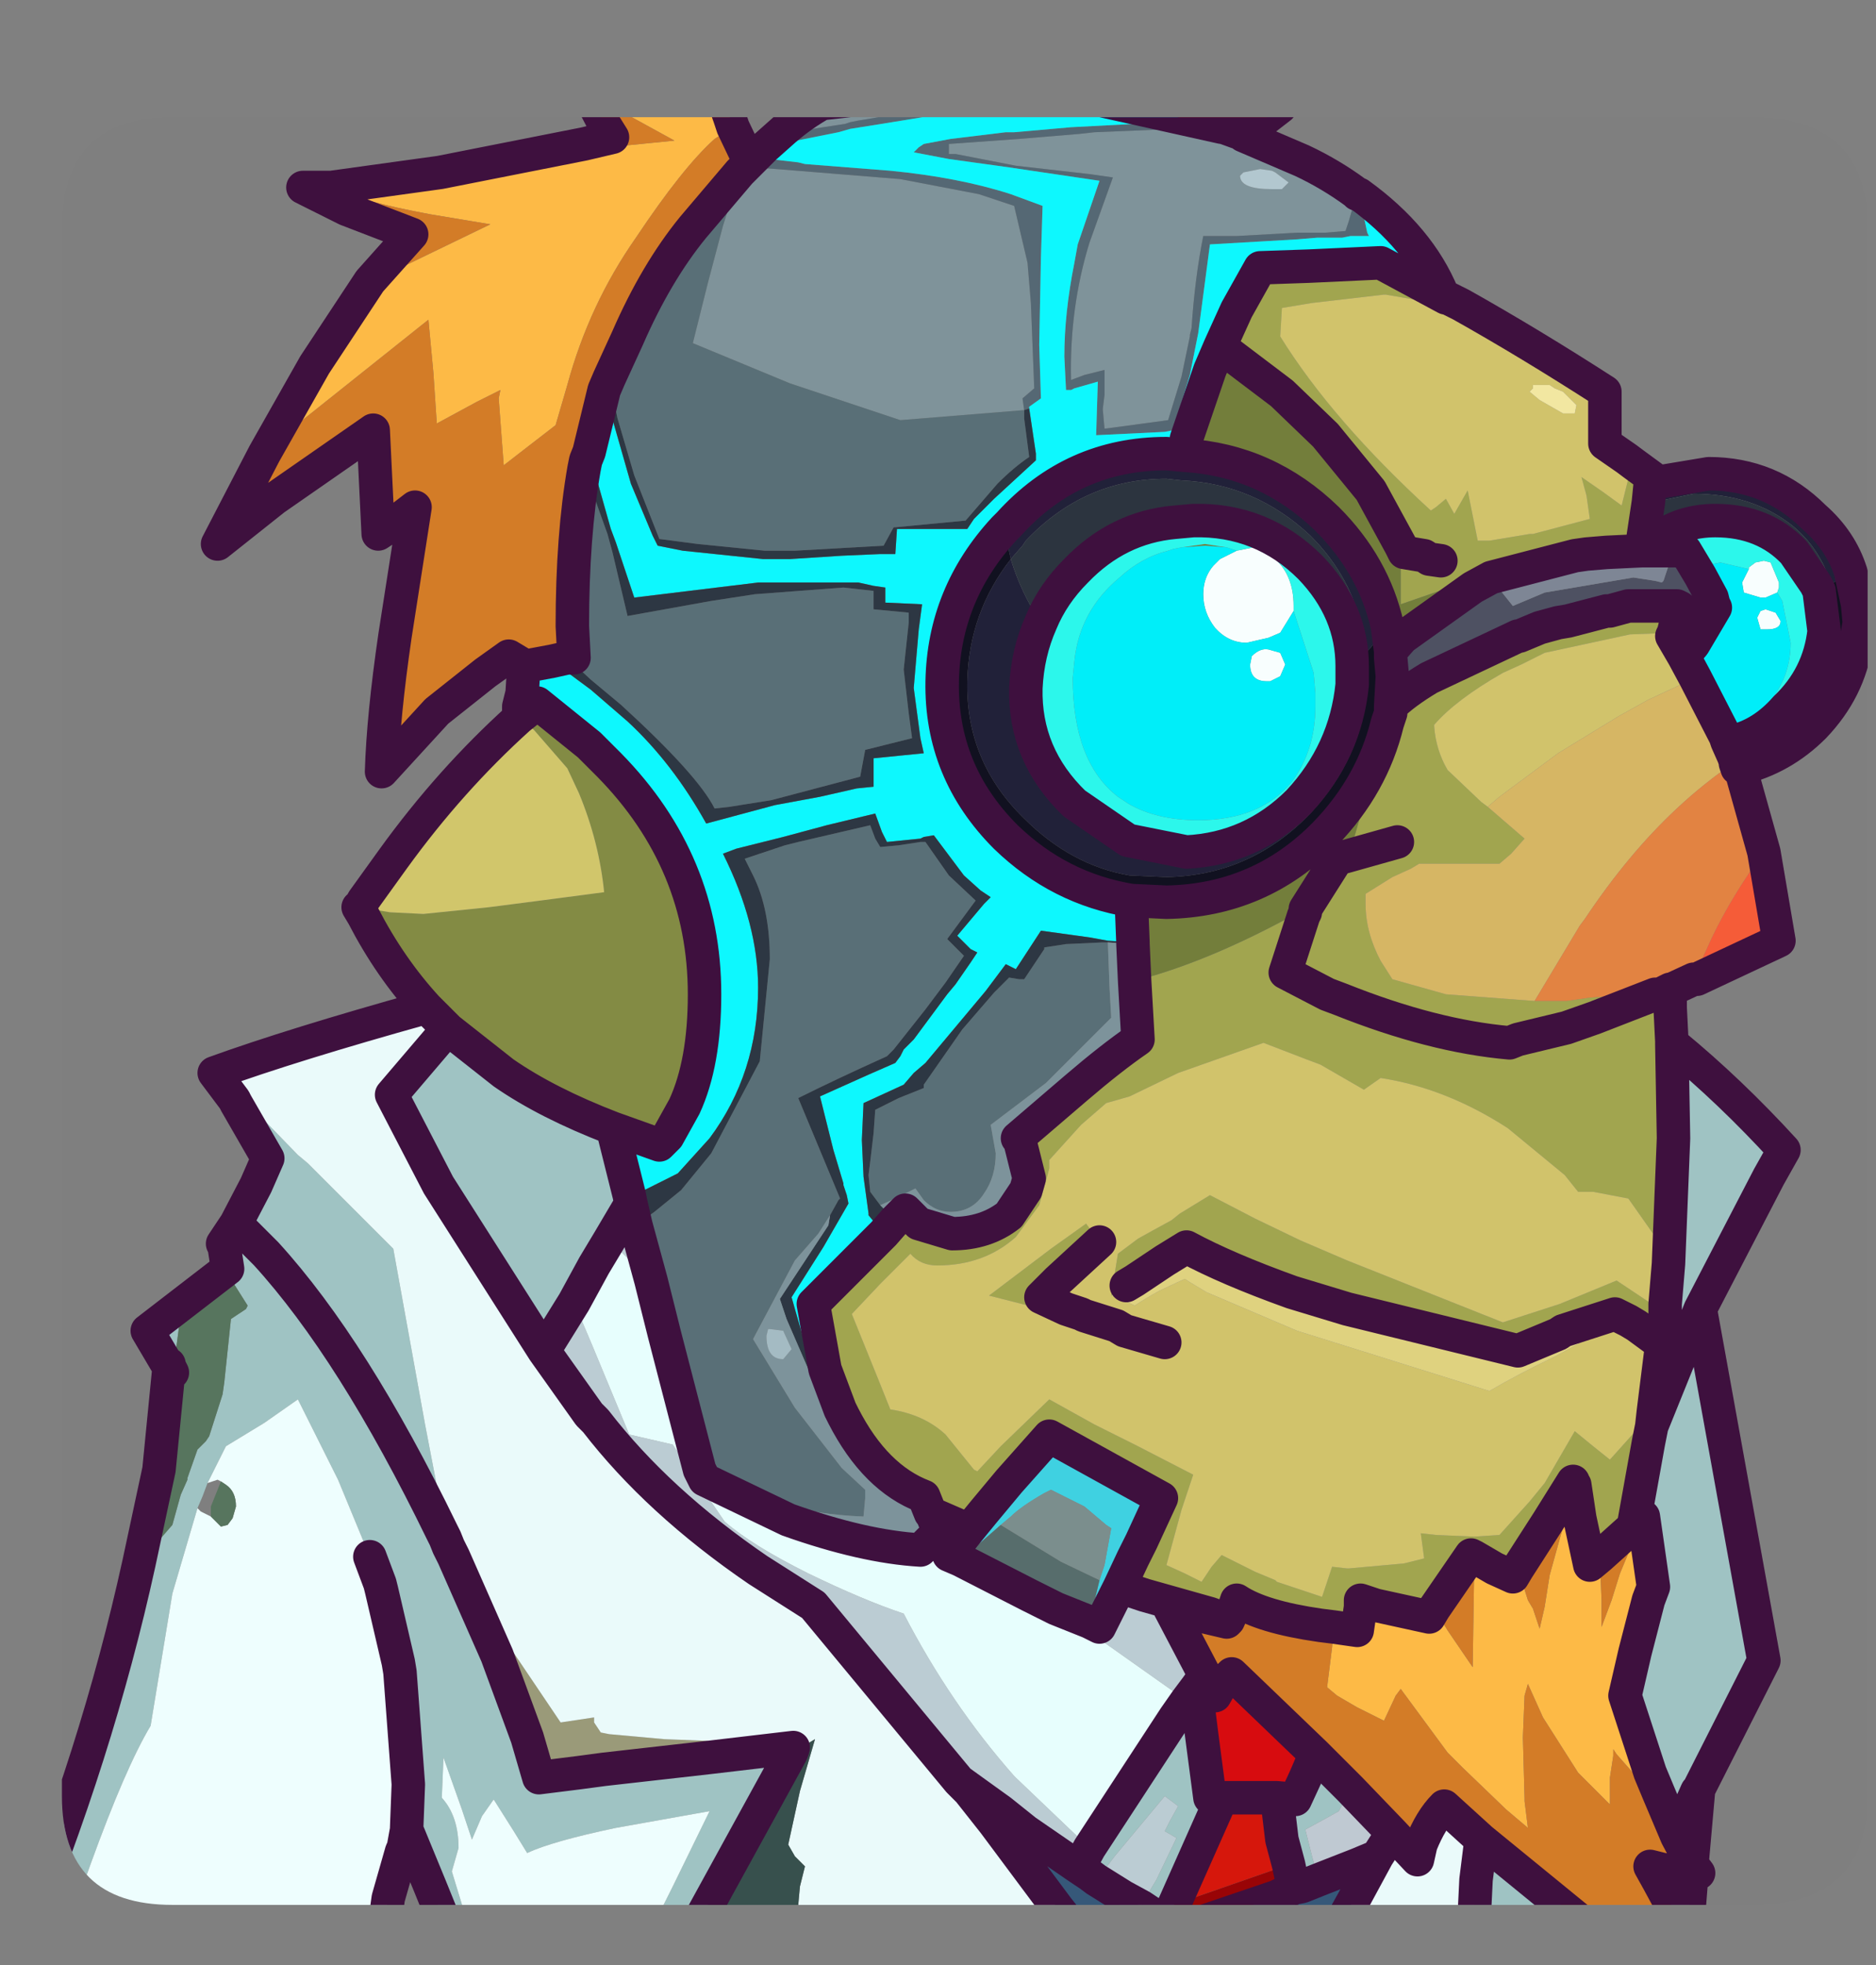 <?xml version="1.0" encoding="UTF-8" standalone="no"?>
<svg xmlns:ffdec="https://www.free-decompiler.com/flash" xmlns:xlink="http://www.w3.org/1999/xlink" ffdec:objectType="frame" height="58.7px" width="56.05px" xmlns="http://www.w3.org/2000/svg">
  <rect width="100%" height="100%" fill="#808080" stroke="none"/>
  <g transform="matrix(1.0, 0.0, 0.0, 1.0, 1.85, 3.5)">
    <clipPath id="clipPath0" transform="matrix(1.0, 0.0, 0.0, 1.0, 0.0, 0.0)">
      <path d="M50.5 0.0 Q53.95 0.0 53.95 3.3 L53.95 50.15 Q53.95 53.4 50.5 53.4 L3.3 53.4 Q0.0 53.4 0.0 50.15 L0.0 3.3 Q0.0 0.0 3.3 0.0 L50.5 0.0" fill="#000000" fill-rule="evenodd" stroke="none"/>
    </clipPath>
    <g clip-path="url(#clipPath0)">
      <use ffdec:characterId="2" height="58.7" transform="matrix(1.0, 0.0, 0.0, 1.0, -1.85, -3.5)" width="56.05" xlink:href="#shape1"/>
    </g>
    <use ffdec:characterId="3" height="53.4" transform="matrix(1.0, 0.0, 0.0, 1.0, 0.0, 0.0)" width="53.95" xlink:href="#shape2"/>
  </g>
  <defs>
    <g id="shape1" transform="matrix(1.0, 0.0, 0.0, 1.0, 1.85, 3.5)">
      <path d="M15.75 -0.7 L17.85 -0.5 18.4 -1.45 19.05 -2.55 19.95 0.0 20.05 0.3 19.5 0.65 Q18.55 1.5 17.15 3.6 15.75 5.6 15.1 8.0 L14.75 9.2 13.65 10.05 13.2 10.4 13.05 8.4 13.1 8.15 12.4 8.5 11.2 9.15 11.1 7.65 10.95 6.05 7.25 9.0 6.05 10.05 7.55 7.4 9.2 4.9 9.7 4.7 12.8 3.2 11.0 2.9 Q8.85 2.5 8.05 2.1 L11.3 1.65 15.6 0.8 16.8 0.85 17.8 0.75 18.3 0.7 15.75 -0.7 M38.0 45.1 L38.7 45.2 38.8 44.5 38.8 44.3 39.25 44.45 40.85 44.8 41.0 44.55 41.4 45.2 42.15 46.3 42.2 43.0 42.8 43.35 43.35 43.6 43.5 43.35 43.8 44.3 43.95 44.55 44.15 45.15 44.3 44.5 44.45 43.55 45.2 40.85 45.35 41.85 45.65 43.25 45.95 43.0 46.0 44.3 46.0 44.8 46.0 45.1 46.3 44.3 46.55 43.5 46.8 42.9 47.25 41.8 47.55 43.9 47.4 44.3 47.0 45.85 46.7 47.15 47.45 49.45 47.7 50.05 47.2 49.75 46.45 48.9 46.35 48.75 46.35 48.95 46.25 49.6 46.25 50.4 45.3 49.45 44.25 47.8 43.8 46.8 43.7 47.15 43.65 48.4 43.7 50.2 43.7 50.3 43.8 51.1 43.15 50.55 41.85 49.3 41.4 48.85 40.0 46.95 39.85 47.15 39.5 47.9 39.4 47.85 38.7 47.5 38.1 47.15 37.8 46.9 37.95 45.7 38.0 45.1" fill="#febb46" fill-rule="evenodd" stroke="none"/>
      <path d="M15.75 -0.7 L18.3 0.7 17.8 0.75 16.8 0.85 15.6 0.8 16.45 0.6 16.2 0.2 15.7 -0.75 15.75 -0.7 M8.05 2.1 Q8.85 2.5 11.0 2.9 L12.8 3.2 9.7 4.7 9.2 4.9 10.45 3.5 8.5 2.75 7.2 2.1 8.05 2.1 M6.05 10.05 L7.25 9.0 10.95 6.05 11.1 7.65 11.2 9.15 12.4 8.5 13.1 8.15 13.05 8.4 13.2 10.4 13.65 10.05 14.75 9.2 15.1 8.0 Q15.75 5.6 17.15 3.6 18.55 1.5 19.5 0.65 L20.05 0.3 20.55 1.35 20.4 1.5 20.25 1.65 18.85 3.3 Q17.75 4.65 16.9 6.6 L16.35 7.8 16.2 8.15 15.75 10.0 15.65 10.25 15.6 10.5 Q15.25 12.5 15.25 15.2 L15.3 16.15 15.1 16.15 14.65 16.25 13.85 16.4 13.35 16.1 12.65 16.6 11.2 17.75 9.55 19.55 Q9.6 17.9 9.95 15.5 L10.55 11.65 9.9 12.15 9.45 12.45 9.3 9.35 6.35 11.4 4.65 12.75 6.05 10.05 M24.0 -0.55 L24.15 -0.75 25.8 -2.5 27.45 -0.8 27.15 -0.8 24.3 -0.6 24.0 -0.55 M29.9 -0.65 L29.95 -0.7 34.15 -2.35 36.5 -3.0 35.8 -2.35 34.8 -1.2 35.55 -0.8 36.4 -0.3 35.3 0.55 35.25 0.5 34.7 0.3 34.65 0.3 30.6 -0.6 30.55 -0.6 29.9 -0.65 M48.7 52.2 L48.75 52.25 48.9 52.45 48.7 52.45 47.85 52.35 47.45 52.25 47.7 52.7 48.35 53.9 48.5 54.15 48.6 54.3 48.85 54.7 46.55 54.7 45.4 53.9 42.4 51.45 41.3 50.45 Q40.9 50.85 40.6 51.6 L40.5 52.05 39.75 51.25 38.5 49.95 37.45 48.9 34.95 46.5 34.65 46.8 34.45 47.15 34.15 46.55 33.1 44.55 34.8 44.95 34.85 44.9 35.05 44.45 35.1 44.3 Q35.85 44.8 37.6 45.05 L38.0 45.1 37.95 45.7 37.8 46.9 38.1 47.15 38.7 47.5 39.4 47.85 39.5 47.9 39.85 47.15 40.0 46.95 41.4 48.85 41.85 49.3 43.15 50.55 43.8 51.1 43.7 50.3 43.7 50.2 43.65 48.4 43.7 47.15 43.8 46.8 44.25 47.8 45.3 49.45 46.25 50.4 46.25 49.6 46.35 48.95 46.35 48.75 46.45 48.9 47.2 49.75 47.7 50.05 48.25 51.35 48.7 52.2 M41.0 44.55 L42.1 42.95 42.2 43.0 42.15 46.3 41.4 45.2 41.0 44.55 M43.5 43.35 L44.4 41.95 45.15 40.75 45.15 40.85 45.2 40.85 44.45 43.55 44.3 44.5 44.15 45.15 43.95 44.55 43.8 44.3 43.5 43.35 M45.95 43.0 L46.95 42.1 47.25 41.8 46.8 42.9 46.55 43.5 46.3 44.3 46.0 45.1 46.0 44.8 46.0 44.3 45.95 43.0" fill="#d47c27" fill-rule="evenodd" stroke="none"/>
      <path d="M13.4 45.75 L13.45 45.8 14.9 47.95 15.9 47.8 15.9 47.95 16.1 48.25 16.35 48.3 18.0 48.45 19.3 48.5 19.3 49.0 16.2 49.35 15.45 49.45 14.25 49.6 13.9 48.4 13.0 45.95 13.4 45.75 M25.15 53.75 L25.25 53.9 Q25.25 54.25 24.75 54.25 L24.6 54.2 24.3 53.85 Q24.3 53.7 24.6 53.65 L24.65 53.65 24.8 53.6 25.0 53.65 25.15 53.75" fill="#9b9b79" fill-rule="evenodd" stroke="none"/>
      <path d="M48.1 27.65 L48.15 27.7 Q49.85 29.1 51.45 30.85 L51.0 31.65 48.95 35.6 50.85 46.1 48.9 49.95 48.7 52.2 48.25 51.35 47.7 50.05 47.45 49.45 46.7 47.15 47.0 45.85 47.4 44.3 47.55 43.9 47.25 41.8 46.95 42.1 47.4 39.6 47.5 39.1 47.55 38.65 47.8 36.65 47.9 35.75 47.9 35.45 48.0 34.25 48.15 30.5 48.1 27.7 48.1 27.65 M48.7 52.45 L48.6 53.7 48.6 54.3 48.5 54.15 48.35 53.9 47.7 52.7 47.45 52.25 47.85 52.35 47.7 52.7 47.85 52.35 48.7 52.45 M46.55 54.7 L42.15 54.7 42.25 52.65 42.4 51.45 45.4 53.9 46.55 54.7 M21.15 54.7 L17.5 54.7 17.35 54.65 18.25 52.85 19.35 50.6 16.55 51.1 Q14.65 51.5 13.9 51.85 L13.5 51.2 12.9 50.25 12.55 50.75 12.25 51.45 11.95 50.55 11.4 49.0 11.35 50.2 Q11.85 50.75 11.85 51.7 L11.65 52.4 12.35 54.7 11.75 54.7 11.0 52.85 10.3 51.15 10.3 51.1 10.35 49.8 10.1 46.45 10.05 46.15 9.55 44.0 9.5 43.8 9.2 43.0 8.25 40.7 7.75 39.7 7.05 38.3 6.05 39.0 4.9 39.7 4.75 40.0 4.35 40.8 4.2 41.2 4.05 41.55 3.3 44.1 2.65 48.05 Q1.9 49.3 0.85 52.2 L-0.05 54.7 -1.35 54.7 Q1.05 48.9 2.3 43.2 L3.3 42.05 3.55 41.15 3.75 40.7 3.75 40.65 4.05 39.8 4.3 39.55 4.4 39.4 4.8 38.15 4.85 37.8 5.05 35.9 5.5 35.6 5.55 35.5 4.95 34.55 3.55 35.75 3.35 37.25 3.3 37.5 3.25 37.4 3.2 37.25 3.2 37.35 2.55 36.25 4.95 34.4 4.85 33.75 4.8 33.65 5.2 33.05 5.8 31.9 6.15 31.1 5.2 29.45 5.45 29.35 7.05 31.0 7.35 31.25 9.9 33.8 10.85 39.05 11.55 42.7 11.45 42.45 11.35 42.25 Q8.7 36.8 6.1 33.95 L5.4 33.25 5.2 33.05 5.4 33.25 6.1 33.95 Q8.7 36.8 11.35 42.25 L11.45 42.45 11.55 42.7 11.7 43.0 13.0 45.95 13.9 48.4 14.25 49.6 15.45 49.45 16.2 49.35 19.3 49.0 21.85 48.7 21.8 48.85 19.0 53.95 21.15 54.7 M9.55 54.65 L9.55 54.7 7.6 54.7 9.55 54.65 M48.95 35.6 L48.75 36.1 48.45 36.75 47.5 39.1 48.45 36.75 48.75 36.1 48.95 35.6 M48.9 49.95 L48.85 50.0 48.25 51.35 48.85 50.0 48.9 49.95 M16.45 30.2 L16.95 32.2 17.0 32.45 16.35 33.55 15.9 34.3 15.3 35.4 14.4 36.85 11.25 31.9 9.85 29.2 11.3 27.5 11.55 27.25 13.2 28.55 Q14.5 29.45 16.45 30.2 M33.9 46.9 L33.95 47.5 34.05 48.3 34.3 50.2 34.6 50.2 34.65 50.2 33.25 53.35 33.0 53.9 32.95 53.8 32.55 53.65 32.25 53.45 32.55 52.9 32.7 52.65 33.3 51.4 32.95 51.2 33.1 50.9 33.35 50.45 32.95 50.15 31.45 51.95 31.3 52.15 30.9 52.65 30.7 52.5 30.4 52.3 30.4 52.25 30.7 51.7 33.25 47.8 33.6 47.3 33.9 46.9 M36.3 50.2 L36.85 50.25 37.15 49.6 37.45 48.9 38.5 49.95 38.15 50.6 Q37.8 50.8 37.15 51.15 L37.35 51.95 37.45 52.3 37.55 52.65 37.05 52.85 36.8 52.9 36.65 52.2 36.45 51.45 36.3 50.2" fill="#a0c4c4" fill-rule="evenodd" stroke="none"/>
      <path d="M42.15 54.7 L37.8 54.7 37.9 54.5 38.65 53.15 39.3 51.95 39.75 51.25 40.5 52.05 40.6 51.6 Q40.9 50.85 41.3 50.45 L42.4 51.45 42.25 52.65 42.15 54.7 M30.7 54.7 L24.4 54.7 24.25 54.55 24.1 54.4 22.6 54.4 22.2 53.85 22.0 53.4 22.05 52.85 22.2 52.25 21.9 51.95 21.7 51.6 22.05 50.0 22.5 48.45 22.0 48.75 21.8 48.85 21.85 48.7 19.3 49.0 19.3 48.5 18.0 48.45 16.35 48.3 16.1 48.25 15.9 47.95 15.9 47.8 14.9 47.95 13.45 45.8 13.4 45.75 11.7 43.0 11.55 42.7 10.85 39.05 9.9 33.8 7.35 31.25 7.05 31.0 5.45 29.35 5.2 29.45 5.15 29.35 4.55 28.55 Q6.9 27.7 10.85 26.6 L10.9 26.6 11.55 27.25 11.3 27.5 9.85 29.2 11.25 31.9 14.4 36.85 15.75 38.75 15.95 38.95 Q17.8 41.35 20.8 43.4 L22.45 44.45 26.8 49.7 27.1 50.0 27.85 50.95 29.75 53.5 30.7 54.7 M25.15 53.75 L25.0 53.65 24.8 53.6 24.65 53.65 24.6 53.65 Q24.3 53.7 24.3 53.85 L24.6 54.2 24.75 54.25 Q25.25 54.25 25.25 53.9 L25.15 53.75" fill="#ebfbfb" fill-rule="evenodd" stroke="none"/>
      <path d="M25.95 41.7 L27.1 42.2 26.9 42.45 26.0 41.75 25.95 41.7 M31.6 43.9 L32.35 44.15 34.3 44.7 34.85 44.9 34.8 44.95 33.1 44.55 34.15 46.55 33.9 46.9 33.6 47.3 30.7 45.25 29.7 44.55 30.7 44.95 31.0 45.1 31.6 43.9 M17.0 32.45 L17.15 33.1 17.6 34.75 16.35 33.55 17.0 32.45 M14.4 36.85 L15.3 35.4 15.85 36.7 16.95 39.35 18.25 39.65 19.15 41.0 19.8 41.95 Q20.6 42.65 22.3 43.5 23.95 44.3 25.15 44.7 26.55 47.4 28.45 49.55 L28.5 49.6 30.7 51.7 30.4 52.25 30.4 52.3 28.8 51.2 28.05 50.6 26.8 49.7 22.45 44.45 20.8 43.4 Q17.8 41.35 15.95 38.95 L15.75 38.75 14.4 36.85 M31.5 36.15 L31.5 36.1 31.75 36.25 31.5 36.15 M30.9 52.65 L31.3 52.15 31.45 51.95 32.95 50.15 33.35 50.45 33.1 50.9 32.95 51.2 33.3 51.4 32.7 52.65 32.55 52.9 32.25 53.45 31.7 53.15 30.9 52.65" fill="#bccdd4" fill-rule="evenodd" stroke="none"/>
      <path d="M38.5 49.95 L39.75 51.25 39.3 51.95 38.7 52.2 37.55 52.65 37.45 52.3 37.35 51.95 37.15 51.15 Q37.8 50.8 38.15 50.6 L38.5 49.95" fill="#c0cad3" fill-rule="evenodd" stroke="none"/>
      <path d="M17.6 34.75 L18.0 36.35 19.05 40.4 19.2 40.7 21.7 41.9 Q23.95 42.7 25.65 42.8 L25.9 42.55 26.2 42.25 26.0 41.75 26.9 42.45 26.55 42.85 26.5 42.95 26.85 43.1 28.9 44.15 29.7 44.55 30.7 45.25 33.6 47.3 33.25 47.8 30.7 51.7 28.5 49.6 28.45 49.55 Q26.55 47.4 25.15 44.7 23.95 44.3 22.3 43.5 20.6 42.65 19.8 41.95 L19.15 41.0 18.25 39.65 16.95 39.35 15.85 36.7 15.3 35.4 15.9 34.3 16.35 33.55 17.6 34.75" fill="#e8fffe" fill-rule="evenodd" stroke="none"/>
      <path d="M11.7 43.0 L13.4 45.75 13.0 45.95 11.7 43.0" fill="#ea7377" fill-rule="evenodd" stroke="none"/>
      <path d="M24.4 54.7 L21.15 54.7 19.0 53.95 21.8 48.85 22.0 48.75 22.5 48.45 22.05 50.0 21.7 51.6 21.9 51.95 22.2 52.25 22.05 52.85 22.0 53.4 22.2 53.85 22.6 54.4 24.1 54.4 24.25 54.55 24.4 54.7" fill="#37504d" fill-rule="evenodd" stroke="none"/>
      <path d="M34.15 46.55 L34.45 47.15 34.65 46.8 34.95 46.5 37.45 48.9 37.15 49.6 36.85 50.25 36.3 50.2 35.25 50.2 34.65 50.2 34.6 50.2 34.3 50.2 34.05 48.3 33.95 47.5 33.9 46.9 34.15 46.55" fill="#d80c0f" fill-rule="evenodd" stroke="none"/>
      <path d="M34.65 50.2 L35.25 50.2 36.3 50.2 36.45 51.45 36.65 52.2 33.35 53.35 33.25 53.35 34.65 50.2" fill="#d7170c" fill-rule="evenodd" stroke="none"/>
      <path d="M37.8 54.7 L36.35 54.7 36.4 54.5 37.05 52.85 37.55 52.65 38.7 52.2 39.3 51.95 38.65 53.15 37.9 54.5 37.8 54.7 M31.4 54.7 L30.7 54.7 29.75 53.5 27.85 50.95 27.1 50.0 26.8 49.7 28.05 50.6 28.8 51.2 30.4 52.3 30.7 52.5 30.9 52.65 31.7 53.15 31.15 54.45 31.4 54.7" fill="#365879" fill-rule="evenodd" stroke="none"/>
      <path d="M36.35 54.7 L31.4 54.7 31.15 54.45 31.7 53.15 32.25 53.45 32.55 53.65 32.95 53.8 33.0 53.9 33.5 54.1 36.3 53.15 36.8 52.9 37.05 52.85 36.4 54.5 36.35 54.7" fill="#577ea5" fill-rule="evenodd" stroke="none"/>
      <path d="M36.65 52.2 L36.8 52.9 36.3 53.15 33.5 54.1 33.0 53.9 33.25 53.35 33.35 53.35 36.65 52.2" fill="#9a0406" fill-rule="evenodd" stroke="none"/>
      <path d="M17.5 54.7 L12.35 54.7 11.65 52.4 11.85 51.7 Q11.85 50.75 11.35 50.2 L11.4 49.0 11.95 50.55 12.25 51.45 12.55 50.75 12.9 50.25 13.5 51.2 13.9 51.85 Q14.65 51.5 16.55 51.1 L19.35 50.6 18.25 52.85 17.35 54.65 17.5 54.7 M10.3 51.15 L10.2 51.7 10.15 51.8 9.75 53.2 9.55 54.65 7.6 54.7 7.25 54.7 5.6 54.65 5.7 54.7 -0.05 54.7 0.85 52.2 Q1.9 49.3 2.65 48.05 L3.3 44.1 4.05 41.55 4.15 41.65 4.45 41.8 4.75 42.1 4.95 42.05 5.1 41.85 5.2 41.5 Q5.2 41.05 4.9 40.85 L4.75 40.75 4.65 40.7 4.35 40.8 4.75 40.0 4.9 39.7 6.05 39.0 7.05 38.3 7.75 39.7 8.25 40.7 9.2 43.0 9.5 43.8 9.55 44.0 10.05 46.15 10.1 46.45 10.35 49.8 10.3 51.1 10.3 51.15" fill="#efffff" fill-rule="evenodd" stroke="none"/>
      <path d="M41.3 5.35 L41.8 5.6 41.5 5.75 41.25 5.6 41.0 5.55 39.55 5.3 39.5 5.3 37.35 5.55 36.45 5.7 36.4 6.55 Q37.95 9.05 40.9 11.75 L41.05 11.65 41.35 11.4 41.6 11.85 42.0 11.15 42.3 12.65 42.65 12.65 43.85 12.45 43.95 12.45 45.65 12.0 45.55 11.3 45.4 10.75 46.05 11.2 46.6 11.6 46.8 10.8 46.95 10.35 47.7 10.9 47.45 11.0 47.4 11.5 47.25 12.5 46.0 12.8 43.8 13.3 42.75 13.6 40.0 14.55 40.0 13.1 40.0 12.8 39.1 11.15 37.75 9.5 36.45 8.25 34.6 6.85 35.1 5.75 35.8 4.5 37.25 4.45 39.4 4.35 41.35 5.4 41.3 5.35 M48.05 26.05 L48.05 26.15 48.05 26.6 48.1 27.6 48.1 27.65 48.1 27.7 48.15 30.5 48.0 34.25 47.75 33.65 46.8 32.3 45.75 32.1 45.3 32.1 44.9 31.6 43.2 30.2 Q41.35 29.0 39.4 28.7 L38.9 29.05 37.6 28.3 37.2 28.15 35.9 27.65 33.35 28.55 31.9 29.25 31.2 29.45 30.45 30.1 29.5 31.15 29.5 31.4 29.2 32.5 28.5 33.45 Q27.55 34.3 26.15 34.3 25.65 34.3 25.35 33.95 L24.45 34.85 23.6 35.75 24.45 37.85 24.75 38.6 Q25.75 38.75 26.4 39.35 L27.25 40.4 27.35 40.45 28.05 39.7 29.5 38.3 30.85 39.05 32.15 39.7 33.8 40.55 33.45 41.6 33.0 43.25 33.55 43.5 34.05 43.75 34.35 43.3 34.65 42.95 35.65 43.45 36.25 43.7 36.3 43.75 37.65 44.2 37.95 43.3 38.4 43.35 38.45 43.35 40.1 43.2 40.7 43.05 40.6 42.3 41.05 42.35 42.2 42.4 42.95 42.35 43.85 41.35 44.3 40.8 45.2 39.25 45.75 39.7 46.25 40.1 47.55 38.65 47.5 39.1 47.4 39.6 46.95 42.1 45.95 43.0 45.65 43.25 45.35 41.85 45.2 40.85 45.15 40.85 45.15 40.75 44.4 41.95 43.5 43.35 43.35 43.6 42.8 43.35 42.2 43.0 42.1 42.95 41.0 44.55 40.85 44.8 39.25 44.45 38.8 44.3 38.8 44.5 38.7 45.2 38.0 45.1 37.6 45.05 Q35.85 44.8 35.1 44.3 L35.05 44.45 34.85 44.9 34.3 44.7 32.35 44.15 31.6 43.9 32.0 43.05 32.25 42.55 32.85 41.25 29.5 39.4 28.3 40.75 27.55 41.65 27.1 42.2 25.95 41.7 25.75 41.2 Q24.3 40.65 23.35 38.8 L23.25 38.6 22.8 37.4 22.45 35.45 24.25 33.65 24.55 33.35 24.9 32.95 25.2 32.65 25.6 33.05 26.6 33.35 Q27.6 33.35 28.3 32.8 L28.8 32.05 28.9 31.7 28.6 30.5 28.55 30.5 30.3 29.0 Q31.35 28.1 32.15 27.55 L32.05 25.8 Q34.0 25.3 36.3 24.1 L37.15 23.65 37.15 23.75 37.1 23.85 36.55 25.55 37.8 26.2 38.2 26.35 Q40.95 27.45 43.25 27.65 L43.5 27.55 44.95 27.2 45.8 26.9 46.7 26.55 47.6 26.2 47.75 26.2 48.05 26.05 47.75 26.2 47.6 26.2 46.7 26.55 45.8 26.9 44.95 27.2 43.5 27.55 43.25 27.65 Q40.95 27.45 38.2 26.35 L37.8 26.2 36.55 25.55 37.1 23.85 37.15 23.75 37.15 23.65 38.1 22.15 38.3 22.1 38.6 21.55 39.6 18.1 39.7 17.8 Q40.15 17.45 40.75 17.05 41.9 16.3 42.95 15.8 L43.5 15.5 43.55 15.5 44.15 15.25 44.7 15.1 45.0 15.05 46.15 14.75 46.25 14.75 46.8 14.6 48.05 14.6 48.15 14.6 48.25 14.6 48.3 14.8 48.15 15.4 46.85 15.45 44.3 16.0 43.6 16.35 43.05 16.6 Q41.65 17.4 41.0 18.15 L41.0 18.2 Q41.05 18.9 41.4 19.5 L42.4 20.45 42.6 20.6 43.7 21.55 43.3 22.0 42.95 22.3 40.85 22.3 40.55 22.3 40.3 22.45 39.75 22.7 38.95 23.2 38.95 23.5 Q38.95 24.35 39.4 25.2 L39.75 25.75 41.35 26.2 44.0 26.4 44.3 26.4 44.95 26.4 45.65 26.3 46.3 26.25 47.1 26.15 47.75 26.1 48.05 26.05 M41.2 13.25 L40.85 13.2 40.7 13.1 40.1 13.0 40.0 12.8 40.1 13.0 40.7 13.1 40.85 13.2 41.2 13.25 M47.9 35.75 L47.8 36.65 47.05 36.1 46.8 35.95 46.4 35.75 44.85 36.25 44.7 36.35 43.5 36.85 38.4 35.6 36.75 35.1 Q34.8 34.4 33.6 33.75 L32.95 34.15 32.05 34.75 32.05 34.7 31.8 34.9 31.35 35.2 31.55 33.95 32.15 33.5 32.6 33.25 33.15 32.95 33.4 32.75 34.3 32.2 35.65 32.9 37.0 33.55 38.4 34.15 43.05 36.0 44.75 35.45 46.45 34.75 47.65 35.55 47.9 35.75 M39.9 21.65 L38.3 22.1 39.9 21.65 M31.5 36.15 L30.4 35.95 30.1 35.8 30.05 35.8 27.7 35.2 29.55 33.8 30.6 33.05 31.0 33.6 29.75 34.75 29.25 35.25 30.0 35.6 30.45 35.75 30.55 35.8 31.5 36.1 31.5 36.15" fill="#a2a64f" fill-rule="evenodd" stroke="none"/>
      <path d="M41.8 5.6 Q43.85 6.75 46.1 8.2 L46.1 9.75 46.75 10.2 46.95 10.35 46.8 10.8 46.6 11.6 46.05 11.2 45.4 10.75 45.55 11.3 45.65 12.0 43.95 12.45 43.85 12.45 42.65 12.65 42.3 12.65 42.0 11.15 41.6 11.85 41.35 11.4 41.05 11.65 40.9 11.75 Q37.95 9.05 36.4 6.55 L36.45 5.7 37.35 5.55 39.5 5.3 39.55 5.3 41.0 5.55 41.25 5.6 41.5 5.75 41.8 5.6 M43.85 8.2 L44.15 8.45 44.85 8.85 45.2 8.85 45.25 8.6 44.85 8.2 44.6 8.1 44.45 8.0 44.25 8.0 43.95 8.0 43.95 8.1 43.85 8.2 M48.15 15.4 L48.1 15.5 48.45 16.1 48.8 16.75 47.4 17.4 46.5 17.9 44.7 19.0 42.95 20.3 42.6 20.6 42.4 20.45 41.4 19.5 Q41.05 18.9 41.0 18.2 L41.0 18.15 Q41.65 17.4 43.05 16.6 L43.6 16.35 44.3 16.0 46.85 15.45 48.15 15.4 M48.0 34.25 L47.9 35.45 47.9 35.75 47.65 35.55 46.45 34.75 44.75 35.45 43.05 36.0 38.4 34.15 37.0 33.55 35.65 32.9 34.3 32.2 33.4 32.75 33.15 32.95 32.6 33.25 32.15 33.5 31.55 33.95 31.35 35.2 31.95 35.45 32.05 35.5 Q32.35 35.3 32.8 35.05 L33.55 34.7 33.7 34.8 34.2 35.1 36.9 36.25 42.65 38.05 Q43.5 37.55 44.65 37.0 L45.2 36.7 Q46.0 36.25 46.8 35.95 L47.05 36.1 47.8 36.65 47.55 38.65 46.25 40.1 45.75 39.7 45.2 39.25 44.3 40.8 43.85 41.35 42.95 42.35 42.2 42.4 41.05 42.35 40.6 42.3 40.7 43.05 40.1 43.2 38.45 43.35 38.4 43.35 37.95 43.3 37.65 44.2 36.3 43.75 36.25 43.7 35.65 43.45 34.65 42.95 34.35 43.3 34.05 43.75 33.55 43.5 33.0 43.25 33.45 41.6 33.8 40.55 32.15 39.7 30.85 39.05 29.5 38.3 28.05 39.7 27.35 40.45 27.25 40.4 26.4 39.35 Q25.75 38.75 24.75 38.6 L24.45 37.85 23.6 35.75 24.45 34.85 25.35 33.95 Q25.65 34.3 26.15 34.3 27.55 34.3 28.5 33.45 L29.2 32.5 29.5 31.4 29.5 31.15 30.45 30.1 31.2 29.45 31.9 29.25 33.35 28.55 35.9 27.65 37.2 28.15 37.6 28.3 38.9 29.05 39.4 28.7 Q41.35 29.0 43.2 30.2 L44.9 31.6 45.3 32.1 45.75 32.1 46.8 32.3 47.75 33.65 48.0 34.25 M32.05 34.75 L31.8 34.9 32.05 34.7 32.05 34.75 M31.0 33.6 L30.6 33.05 29.55 33.8 27.7 35.2 30.05 35.8 30.1 35.8 30.4 35.95 31.5 36.15 31.75 36.25 31.5 36.1 30.55 35.8 30.45 35.75 30.0 35.6 29.25 35.25 29.75 34.75 31.0 33.6 M32.95 36.6 L31.75 36.25 32.95 36.6" fill="#d2c46b" fill-rule="evenodd" stroke="none"/>
      <path d="M43.85 8.2 L43.95 8.1 43.95 8.0 44.25 8.0 44.45 8.0 44.6 8.1 44.85 8.2 45.25 8.6 45.2 8.85 44.85 8.85 44.15 8.45 43.85 8.2" fill="#f3e8a2" fill-rule="evenodd" stroke="none"/>
      <path d="M34.6 6.85 L36.45 8.25 37.75 9.5 39.1 11.15 40.0 12.8 40.0 13.1 40.0 14.55 42.75 13.6 43.8 13.3 46.0 12.8 47.25 12.5 47.2 12.95 46.15 13.0 45.55 13.05 45.2 13.1 42.7 13.75 42.15 14.05 40.05 15.55 39.7 15.95 39.6 15.2 Q39.2 13.4 37.8 12.0 36.0 10.25 33.55 10.1 L33.6 9.6 34.3 7.55 34.6 6.85 M39.7 17.6 Q40.1 17.2 40.85 16.75 L43.5 15.5 42.95 15.8 Q41.9 16.3 40.75 17.05 40.15 17.45 39.7 17.8 L39.7 17.6 M37.15 23.65 L36.3 24.1 Q34.0 25.3 32.05 25.8 L32.0 24.7 32.0 24.65 31.95 23.4 33.0 23.45 Q35.8 23.4 37.75 21.4 39.15 19.95 39.6 18.1 L38.6 21.55 38.3 22.1 38.1 22.15 37.15 23.65 M34.8 12.85 L34.15 12.8 33.45 12.85 34.15 12.75 34.8 12.85" fill="#737e3b" fill-rule="evenodd" stroke="none"/>
      <path d="M49.75 18.65 L49.95 19.1 50.0 19.25 Q49.05 19.9 48.25 20.65 46.8 22.0 45.5 23.95 L45.35 24.15 44.75 25.15 44.0 26.4 41.35 26.2 39.75 25.75 39.4 25.2 Q38.95 24.35 38.95 23.5 L38.95 23.2 39.75 22.7 40.3 22.45 40.55 22.3 40.85 22.3 42.95 22.3 43.3 22.0 43.7 21.55 42.6 20.6 42.95 20.3 44.7 19.0 46.5 17.9 47.4 17.4 48.8 16.75 49.7 18.5 49.75 18.65" fill="#d7b764" fill-rule="evenodd" stroke="none"/>
      <path d="M50.15 19.45 L50.85 21.95 Q49.9 23.25 49.3 24.5 L48.8 25.6 48.75 25.75 48.1 26.05 48.05 26.05 47.75 26.1 47.1 26.15 46.3 26.25 45.65 26.3 44.95 26.4 44.3 26.4 44.0 26.4 44.75 25.15 45.35 24.15 45.5 23.95 Q46.8 22.0 48.25 20.65 49.05 19.9 50.0 19.25 L50.0 19.3 50.05 19.45 50.15 19.45" fill="#e38442" fill-rule="evenodd" stroke="none"/>
      <path d="M50.85 21.95 L51.3 24.6 48.85 25.75 48.75 25.75 48.8 25.6 49.3 24.5 Q49.9 23.25 50.85 21.95" fill="#f65c38" fill-rule="evenodd" stroke="none"/>
      <path d="M46.8 35.95 Q46.0 36.25 45.2 36.7 L44.65 37.0 Q43.5 37.55 42.65 38.05 L36.9 36.25 34.2 35.1 33.7 34.8 33.55 34.7 32.8 35.05 Q32.35 35.3 32.05 35.5 L31.95 35.45 31.35 35.2 31.8 34.9 32.05 34.75 32.95 34.15 33.6 33.75 Q34.8 34.4 36.75 35.1 L38.4 35.6 43.5 36.85 44.7 36.35 44.85 36.25 46.4 35.75 46.8 35.95" fill="#e0d37f" fill-rule="evenodd" stroke="none"/>
      <path d="M27.1 42.2 L27.55 41.65 28.3 40.75 29.5 39.4 32.85 41.25 32.25 42.55 32.0 43.05 31.6 43.9 31.0 45.1 30.7 44.95 31.0 43.7 31.15 43.25 31.35 42.15 31.2 42.05 30.55 41.5 29.55 41.0 29.35 41.1 Q28.65 41.5 28.35 41.8 L28.05 42.05 27.25 42.75 27.0 42.95 26.85 43.1 26.5 42.95 26.55 42.85 26.9 42.45 27.1 42.2" fill="#3fd2e2" fill-rule="evenodd" stroke="none"/>
      <path d="M26.85 43.1 L27.0 42.95 27.25 42.75 28.05 42.05 29.85 43.15 31.0 43.7 30.7 44.95 29.7 44.55 28.9 44.15 26.85 43.1" fill="#576d6c" fill-rule="evenodd" stroke="none"/>
      <path d="M28.05 42.05 L28.35 41.8 Q28.65 41.5 29.35 41.1 L29.55 41.0 30.55 41.5 31.2 42.05 31.35 42.15 31.15 43.25 31.0 43.7 29.85 43.15 28.05 42.05" fill="#7b8f8e" fill-rule="evenodd" stroke="none"/>
      <path d="M21.45 0.5 Q22.0 0.0 22.6 -0.35 L22.65 -0.4 24.0 -0.55 24.3 -0.6 27.15 -0.8 27.45 -0.8 27.5 -0.8 28.95 -0.75 27.65 -0.55 27.4 -0.5 23.8 0.1 23.55 0.15 23.4 0.2 21.45 0.5 M35.3 0.55 L37.05 1.3 Q37.9 1.7 38.65 2.25 L38.7 2.3 38.55 2.75 38.45 3.1 38.35 3.4 37.75 3.45 36.9 3.45 35.1 3.55 34.1 3.55 Q33.85 4.8 33.75 6.3 L33.7 6.5 33.7 6.55 33.45 7.75 33.05 9.05 31.2 9.3 31.15 9.3 31.1 8.75 31.1 8.7 31.15 8.3 31.15 7.7 31.15 7.55 30.55 7.7 30.15 7.85 Q30.1 5.7 30.7 3.75 L31.4 1.8 30.7 1.7 28.5 1.45 26.7 1.1 26.5 1.1 26.5 0.8 28.6 0.65 30.4 0.5 30.85 0.45 34.5 0.3 34.65 0.3 34.7 0.3 35.25 0.5 35.3 0.55 M36.4 2.15 L36.45 2.15 36.65 1.95 36.25 1.65 36.15 1.6 35.8 1.55 35.3 1.65 35.2 1.75 Q35.2 2.15 36.15 2.15 L36.4 2.15 M20.4 1.5 L20.65 1.5 21.35 1.55 25.05 1.85 27.4 2.3 28.45 2.65 28.85 4.35 28.95 5.55 29.05 8.1 28.7 8.4 28.75 8.75 25.05 9.05 21.75 7.95 18.85 6.75 19.3 4.95 19.75 3.25 20.25 1.65 20.4 1.5" fill="#80949b" fill-rule="evenodd" stroke="none"/>
      <path d="M20.55 1.35 L20.7 1.2 22.0 1.35 22.2 1.4 24.75 1.6 Q26.8 1.8 28.35 2.3 L29.3 2.65 29.25 4.2 29.2 6.8 29.25 8.4 28.9 8.65 28.9 8.7 28.75 8.75 28.7 8.4 29.05 8.1 28.95 5.55 28.85 4.35 28.45 2.65 27.4 2.3 25.05 1.85 21.35 1.55 20.65 1.5 20.4 1.5 20.55 1.35 M21.0 0.9 L21.45 0.5 23.4 0.2 23.55 0.15 23.8 0.1 27.4 -0.5 27.65 -0.55 28.95 -0.75 29.9 -0.65 30.55 -0.6 30.3 -0.6 29.65 -0.5 27.8 -0.3 27.55 -0.3 24.8 0.15 23.55 0.35 23.2 0.45 21.45 0.8 21.0 0.9 M38.7 2.3 L38.75 2.3 38.85 2.75 39.0 3.45 39.05 3.55 38.5 3.55 38.25 3.6 38.05 3.6 37.5 3.6 36.9 3.65 34.3 3.8 33.95 6.45 33.7 7.7 33.2 9.35 32.95 9.4 30.9 9.5 30.95 7.9 30.25 8.1 30.15 8.15 30.0 8.15 29.95 7.15 Q29.95 5.85 30.25 4.35 L30.35 3.8 31.0 1.9 28.3 1.5 26.5 1.25 25.45 1.05 25.55 0.95 25.6 0.9 25.75 0.8 26.55 0.65 28.2 0.45 28.45 0.45 30.15 0.3 33.0 0.15 34.5 0.3 30.85 0.45 30.4 0.5 28.6 0.65 26.5 0.8 26.5 1.1 26.7 1.1 28.5 1.45 30.7 1.7 31.4 1.8 30.7 3.75 Q30.1 5.7 30.15 7.85 L30.55 7.7 31.15 7.55 31.15 7.7 31.15 8.3 31.1 8.7 31.1 8.75 31.15 9.3 31.2 9.3 33.05 9.05 33.45 7.75 33.7 6.55 33.7 6.5 33.75 6.3 Q33.85 4.8 34.1 3.55 L35.1 3.55 36.9 3.45 37.75 3.45 38.35 3.4 38.45 3.1 38.55 2.75 38.7 2.3" fill="#556874" fill-rule="evenodd" stroke="none"/>
      <path d="M20.7 1.2 L21.0 0.9 21.45 0.8 23.2 0.45 23.55 0.35 24.8 0.15 27.55 -0.3 27.8 -0.3 29.65 -0.5 30.3 -0.6 30.55 -0.6 30.6 -0.6 34.65 0.3 34.5 0.3 33.0 0.15 30.15 0.3 28.45 0.45 28.2 0.45 26.55 0.65 25.75 0.8 25.6 0.9 25.55 0.95 25.45 1.05 26.5 1.25 28.3 1.5 31.0 1.9 30.35 3.8 30.25 4.35 Q29.95 5.85 29.95 7.15 L30.0 8.15 30.15 8.15 30.25 8.1 30.95 7.9 30.9 9.5 32.95 9.4 33.2 9.35 33.7 7.7 33.95 6.45 34.3 3.8 36.9 3.65 37.5 3.6 38.05 3.6 38.25 3.6 38.5 3.55 39.05 3.55 39.0 3.45 38.85 2.75 38.75 2.3 Q40.55 3.6 41.25 5.3 L41.3 5.35 41.35 5.4 39.4 4.35 37.25 4.45 35.8 4.5 35.1 5.75 34.6 6.85 34.3 7.55 33.6 9.6 33.55 10.1 33.0 10.05 Q30.2 10.05 28.3 12.15 L28.15 12.3 Q26.35 14.25 26.3 16.85 26.25 19.55 28.2 21.5 29.8 23.05 31.95 23.4 L32.0 24.65 31.25 24.6 30.7 24.5 29.25 24.3 28.5 25.45 28.2 25.3 27.6 26.1 25.8 28.25 25.45 28.55 25.15 28.9 23.95 29.45 23.9 30.55 23.95 31.65 24.1 32.75 24.1 32.8 24.55 33.35 24.25 33.65 22.45 35.45 22.8 37.4 22.45 37.4 22.2 36.65 21.8 35.25 22.75 33.75 23.5 32.45 23.45 32.2 23.35 31.9 23.35 31.85 23.05 30.85 22.65 29.25 24.1 28.6 24.9 28.25 25.05 28.05 25.15 27.85 25.45 27.55 26.45 26.2 26.7 25.9 27.15 25.25 27.35 24.95 27.15 24.85 27.0 24.7 26.75 24.45 27.55 23.5 27.75 23.3 27.45 23.1 26.95 22.65 26.05 21.45 25.75 21.5 25.65 21.55 24.65 21.65 24.5 21.35 24.3 20.8 22.85 21.15 21.55 21.5 20.15 21.85 19.75 22.0 Q20.8 24.1 20.8 26.0 20.8 28.55 19.35 30.5 L18.4 31.55 17.2 32.15 16.95 32.2 16.45 30.2 17.85 30.7 18.1 30.45 18.6 29.55 Q19.2 28.25 19.2 26.2 19.2 22.25 16.35 19.35 L15.75 18.75 14.2 17.5 14.1 17.6 13.9 17.75 13.65 17.95 13.65 17.6 13.75 17.2 13.8 16.4 13.85 16.4 14.65 16.25 15.8 17.1 16.9 18.05 Q18.25 19.3 19.25 21.1 L21.3 20.55 22.65 20.3 23.75 20.05 24.25 20.0 24.25 19.85 24.25 19.15 25.75 19.0 25.65 18.55 25.45 17.05 25.6 15.3 25.7 14.55 24.6 14.5 24.6 14.05 24.25 14.0 23.8 13.9 22.8 13.9 21.8 13.9 20.8 13.9 17.1 14.35 16.55 12.7 16.4 12.3 15.75 10.0 16.2 8.15 16.7 9.9 17.0 10.95 17.65 12.5 17.8 12.8 18.55 12.95 20.95 13.2 21.2 13.2 21.75 13.2 23.3 13.1 24.45 13.05 24.9 13.05 24.95 12.3 26.85 12.3 27.05 12.3 27.25 12.0 27.85 11.4 29.1 10.25 29.1 10.05 28.9 8.7 28.9 8.65 29.25 8.4 29.2 6.8 29.25 4.2 29.3 2.65 28.35 2.3 Q26.8 1.8 24.75 1.6 L22.2 1.4 22.0 1.35 20.7 1.2" fill="#0df9ff" fill-rule="evenodd" stroke="none"/>
      <path d="M36.4 2.15 L36.15 2.15 Q35.2 2.15 35.2 1.75 L35.3 1.65 35.8 1.55 36.15 1.6 36.25 1.65 36.65 1.95 36.45 2.15 36.4 2.15" fill="#b3c8d0" fill-rule="evenodd" stroke="none"/>
      <path d="M20.25 1.65 L19.75 3.25 19.3 4.95 18.85 6.75 21.75 7.95 25.05 9.05 28.75 8.75 28.75 9.0 28.9 10.15 Q28.45 10.45 27.95 10.95 L27.0 12.05 24.9 12.25 24.85 12.25 24.55 12.8 21.9 12.95 21.0 12.95 19.0 12.75 17.85 12.6 17.1 10.7 16.6 9.0 16.35 7.8 16.9 6.6 Q17.75 4.65 18.85 3.3 L20.25 1.65 M15.6 10.5 L16.3 12.45 16.45 13.0 16.9 14.9 19.4 14.45 20.7 14.25 23.35 14.05 24.25 14.15 24.25 14.7 25.3 14.8 25.3 15.1 25.15 16.5 25.3 17.8 25.4 18.55 24.0 18.9 23.85 19.7 21.2 20.4 19.95 20.6 19.5 20.65 Q19.0 19.65 16.7 17.55 L15.8 16.8 15.1 16.15 15.3 16.15 15.25 15.2 Q15.25 12.5 15.6 10.5 M17.15 33.1 L17.7 32.7 18.5 32.05 19.4 30.95 20.85 28.2 21.15 25.15 Q21.15 23.65 20.65 22.65 L20.4 22.15 21.6 21.75 22.0 21.65 24.15 21.15 24.3 21.55 24.45 21.8 25.0 21.75 25.65 21.65 25.8 21.65 26.5 22.65 27.3 23.4 26.45 24.55 26.95 25.05 26.4 25.85 25.8 26.65 24.85 27.85 24.65 28.05 Q23.1 28.75 22.0 29.3 L23.25 32.3 23.2 32.35 22.95 32.8 22.6 33.35 21.9 34.15 20.65 36.5 21.9 38.55 23.3 40.35 24.0 41.0 24.0 41.25 23.95 41.8 Q21.2 41.7 19.05 40.4 L18.0 36.35 17.6 34.75 17.15 33.1 M24.45 32.5 L24.15 32.1 24.1 31.6 24.15 31.2 24.25 30.35 24.3 29.65 25.0 29.3 25.75 29.0 25.75 28.9 26.9 27.25 27.85 26.15 28.3 25.7 28.6 25.75 28.75 25.75 29.35 24.85 29.35 24.8 30.0 24.7 31.1 24.65 31.25 24.65 31.3 26.0 31.35 26.9 29.4 28.85 27.75 30.1 27.9 30.95 Q27.9 31.65 27.55 32.15 27.2 32.7 26.55 32.7 26.1 32.7 25.75 32.35 L25.5 32.0 24.9 32.3 24.45 32.5" fill="#596f77" fill-rule="evenodd" stroke="none"/>
      <path d="M24.9 32.95 L24.55 33.35 24.1 32.8 24.1 32.75 23.95 31.65 23.9 30.55 23.95 29.45 25.15 28.9 25.45 28.55 25.8 28.25 27.6 26.1 28.2 25.3 28.5 25.45 29.25 24.3 30.7 24.5 31.25 24.6 32.0 24.65 32.0 24.7 31.25 24.65 31.1 24.65 30.0 24.7 29.35 24.8 29.35 24.85 28.75 25.75 28.6 25.75 28.3 25.7 27.85 26.15 26.9 27.25 25.75 28.9 25.75 29.0 25.0 29.3 24.3 29.65 24.25 30.35 24.15 31.2 24.1 31.6 24.15 32.1 24.45 32.5 24.9 32.95 M22.8 37.4 L23.25 38.6 23.35 38.8 Q22.65 38.25 22.3 37.4 L21.65 35.9 21.45 35.3 22.9 33.1 22.95 32.8 23.2 32.35 23.25 32.3 22.0 29.3 Q23.1 28.75 24.65 28.05 L24.85 27.85 25.8 26.65 26.4 25.85 26.95 25.05 26.45 24.55 27.3 23.4 26.5 22.65 25.8 21.65 25.65 21.65 25.0 21.75 24.45 21.8 24.3 21.55 24.15 21.15 22.0 21.65 21.6 21.75 20.4 22.15 20.65 22.65 Q21.15 23.65 21.15 25.15 L20.85 28.2 19.4 30.95 18.5 32.05 17.7 32.7 17.15 33.1 17.0 32.45 16.95 32.2 17.2 32.15 18.4 31.55 19.35 30.5 Q20.8 28.55 20.8 26.0 20.8 24.1 19.75 22.0 L20.15 21.85 21.55 21.5 22.85 21.15 24.3 20.8 24.5 21.35 24.65 21.65 25.65 21.55 25.75 21.5 26.05 21.45 26.95 22.65 27.45 23.1 27.75 23.3 27.55 23.5 26.75 24.45 27.0 24.7 27.15 24.85 27.35 24.95 27.15 25.25 26.7 25.9 26.45 26.2 25.45 27.55 25.15 27.85 25.05 28.05 24.9 28.25 24.1 28.6 22.65 29.25 23.05 30.85 23.35 31.85 23.35 31.9 23.45 32.2 23.5 32.45 22.75 33.75 21.8 35.25 22.2 36.65 22.45 37.4 22.8 37.4 M28.75 8.75 L28.9 8.7 29.1 10.05 29.1 10.25 27.85 11.4 27.25 12.0 27.05 12.3 26.85 12.3 24.95 12.3 24.9 13.05 24.45 13.05 23.3 13.1 21.75 13.2 21.2 13.2 20.95 13.2 18.55 12.95 17.8 12.8 17.65 12.5 17.0 10.95 16.7 9.9 16.2 8.15 16.35 7.8 16.6 9.0 17.1 10.7 17.85 12.6 19.0 12.75 21.0 12.95 21.9 12.95 24.55 12.8 24.85 12.25 24.9 12.25 27.0 12.05 27.95 10.95 Q28.45 10.45 28.9 10.15 L28.75 9.0 28.75 8.75 M15.75 10.0 L16.4 12.3 16.55 12.7 17.1 14.35 20.8 13.9 21.8 13.9 22.8 13.9 23.8 13.9 24.25 14.0 24.6 14.05 24.6 14.5 25.7 14.55 25.6 15.3 25.45 17.05 25.65 18.55 25.75 19.0 24.25 19.15 24.25 19.85 24.25 20.0 23.75 20.05 22.65 20.3 21.3 20.55 19.25 21.1 Q18.25 19.3 16.9 18.05 L15.8 17.1 14.65 16.25 15.1 16.15 15.8 16.8 16.7 17.55 Q19.0 19.65 19.5 20.65 L19.95 20.6 21.2 20.4 23.85 19.7 24.0 18.9 25.4 18.55 25.3 17.8 25.15 16.5 25.3 15.1 25.3 14.8 24.25 14.7 24.25 14.15 23.35 14.05 20.7 14.25 19.4 14.45 16.9 14.9 16.45 13.0 16.3 12.45 15.6 10.5 15.65 10.25 15.75 10.0" fill="#2d3743" fill-rule="evenodd" stroke="none"/>
      <path d="M32.05 25.8 L32.15 27.55 Q31.35 28.1 30.3 29.0 L28.55 30.5 28.6 30.5 28.9 31.7 28.8 32.05 28.3 32.8 Q27.6 33.35 26.6 33.35 L25.6 33.05 25.2 32.65 24.9 32.95 24.45 32.5 24.9 32.3 25.5 32.0 25.75 32.35 Q26.1 32.7 26.55 32.7 27.2 32.7 27.55 32.15 27.9 31.65 27.9 30.95 L27.75 30.1 29.4 28.85 31.35 26.9 31.3 26.0 31.25 24.65 32.0 24.7 32.05 25.8 M23.35 38.8 Q24.3 40.65 25.75 41.2 L25.95 41.7 26.0 41.75 26.2 42.25 25.9 42.55 25.65 42.8 Q23.95 42.7 21.7 41.9 L19.2 40.7 19.05 40.4 Q21.2 41.7 23.95 41.8 L24.0 41.25 24.0 41.0 23.3 40.35 21.9 38.55 20.65 36.5 21.9 34.15 22.6 33.35 22.95 32.8 22.9 33.1 21.45 35.3 21.65 35.9 22.3 37.4 Q22.65 38.25 23.35 38.8 M21.05 36.4 Q21.05 37.1 21.55 37.1 L21.8 36.8 21.55 36.25 21.15 36.2 21.1 36.2 21.05 36.4" fill="#7d949c" fill-rule="evenodd" stroke="none"/>
      <path d="M10.9 26.6 Q9.8 25.4 9.0 23.85 L8.85 23.6 8.9 23.6 9.8 23.75 10.8 23.8 12.75 23.6 14.3 23.4 16.2 23.15 Q16.05 21.65 15.45 20.2 L15.1 19.45 14.1 18.3 13.65 17.95 13.9 17.75 14.1 17.6 14.2 17.5 15.75 18.75 16.35 19.35 Q19.2 22.25 19.2 26.2 19.2 28.25 18.6 29.55 L18.1 30.45 17.85 30.7 16.45 30.2 Q14.5 29.45 13.2 28.55 L11.55 27.25 10.9 26.6" fill="#848c44" fill-rule="evenodd" stroke="none"/>
      <path d="M8.9 23.6 L9.0 23.4 9.9 22.15 Q11.6 19.8 13.65 17.95 L14.1 18.3 15.1 19.45 15.45 20.2 Q16.05 21.65 16.2 23.15 L14.3 23.4 12.75 23.6 10.8 23.8 9.8 23.75 8.9 23.6" fill="#d2c76b" fill-rule="evenodd" stroke="none"/>
      <path d="M21.05 36.4 L21.1 36.2 21.15 36.2 21.55 36.25 21.8 36.8 21.55 37.1 Q21.05 37.1 21.05 36.4" fill="#a5bcc4" fill-rule="evenodd" stroke="none"/>
      <path d="M47.7 10.9 L49.2 10.65 Q51.05 10.65 52.35 11.95 53.15 12.65 53.45 13.6 L52.85 13.95 53.0 15.05 Q53.0 16.75 51.6 18.2 L50.1 19.3 50.0 19.3 50.0 19.25 49.95 19.1 49.75 18.65 49.9 18.65 Q50.8 18.45 51.5 17.65 52.5 16.7 52.65 15.35 L52.5 14.15 52.85 13.95 Q52.55 12.9 51.7 12.2 50.5 11.25 48.75 11.25 L47.8 11.45 47.4 11.5 47.45 11.0 47.7 10.9 M33.55 10.1 Q36.0 10.25 37.8 12.0 39.2 13.4 39.6 15.2 L39.1 15.85 38.95 16.0 38.95 16.25 39.0 16.7 38.95 17.5 Q38.65 19.4 37.2 20.9 35.45 22.65 33.0 22.7 L31.9 22.65 Q30.15 22.35 28.75 20.95 27.0 19.25 27.05 16.85 27.1 14.8 28.35 13.2 L28.15 12.3 28.3 12.15 Q30.2 10.05 33.0 10.05 L33.55 10.1 M38.55 16.4 L38.95 16.0 38.85 15.35 Q38.55 13.75 37.3 12.5 35.65 10.95 33.45 10.85 L33.0 10.8 Q30.55 10.8 28.8 12.65 L28.7 12.8 28.35 13.2 Q28.65 14.2 29.25 15.1 28.85 16.0 28.8 17.05 28.75 19.05 30.25 20.5 L31.85 21.6 33.6 21.95 Q35.55 21.85 36.95 20.45 38.35 18.95 38.55 16.95 L38.55 16.4" fill="#212139" fill-rule="evenodd" stroke="none"/>
      <path d="M47.4 11.5 L47.8 11.45 48.75 11.25 Q50.5 11.25 51.7 12.2 52.55 12.9 52.85 13.95 L52.5 14.15 52.4 13.95 51.75 13.0 Q50.85 12.05 49.4 12.05 48.5 12.05 47.8 12.5 L47.2 12.95 47.25 12.5 47.4 11.5 M38.55 16.4 Q38.55 14.75 37.3 13.45 35.85 12.0 33.8 12.05 L33.25 12.1 Q31.55 12.25 30.3 13.55 29.6 14.25 29.25 15.1 28.65 14.2 28.35 13.2 L28.7 12.8 28.8 12.65 Q30.55 10.8 33.0 10.8 L33.45 10.85 Q35.65 10.95 37.3 12.5 38.55 13.75 38.85 15.35 L38.95 16.0 38.55 16.4" fill="#2c343f" fill-rule="evenodd" stroke="none"/>
      <path d="M50.4 13.5 L50.4 13.45 50.6 13.3 50.85 13.25 51.05 13.3 51.3 13.9 51.3 14.05 51.25 14.2 50.9 14.35 50.75 14.35 50.25 14.2 50.2 13.9 50.4 13.5 M50.9 14.7 L51.2 14.8 51.35 15.05 Q51.35 15.3 50.95 15.3 L50.75 15.3 50.65 14.95 50.75 14.75 50.9 14.7 M36.8 14.75 L36.4 15.4 36.05 15.55 35.4 15.7 Q34.85 15.7 34.45 15.25 34.1 14.8 34.1 14.25 34.1 13.75 34.4 13.4 L34.6 13.2 35.1 12.95 35.6 12.85 36.25 13.2 Q36.8 13.7 36.8 14.6 L36.8 14.75 M36.05 15.9 L36.4 16.0 36.55 16.35 36.4 16.7 36.1 16.85 36.0 16.85 Q35.5 16.85 35.5 16.35 L35.55 16.1 Q35.8 15.85 36.05 15.9" fill="#f9ffff" fill-rule="evenodd" stroke="none"/>
      <path d="M47.2 12.95 L47.8 12.5 Q48.5 12.05 49.4 12.05 50.85 12.05 51.75 13.0 L52.4 13.95 52.5 14.15 52.65 15.35 Q52.5 16.7 51.5 17.65 50.8 18.45 49.9 18.65 L49.75 18.65 49.7 18.5 49.85 18.45 50.75 17.75 Q51.65 16.9 51.65 15.7 L51.4 14.45 51.25 14.2 51.3 14.05 51.3 13.9 51.05 13.3 50.85 13.25 50.6 13.3 50.4 13.45 50.4 13.5 49.55 13.3 48.8 13.45 48.5 12.95 48.05 12.95 47.9 12.95 47.8 12.95 47.7 12.95 47.2 12.95 M29.25 15.1 Q29.6 14.25 30.3 13.55 31.55 12.25 33.25 12.1 L33.8 12.05 Q35.85 12.0 37.3 13.45 38.55 14.75 38.55 16.4 L38.55 16.95 Q38.35 18.95 36.95 20.45 35.55 21.85 33.6 21.95 L31.85 21.6 30.25 20.5 Q28.75 19.05 28.8 17.05 28.85 16.0 29.25 15.1 M33.45 12.85 L33.2 12.9 33.05 12.95 Q32.25 13.15 31.6 13.75 30.4 14.75 30.25 16.25 L30.2 16.75 Q30.2 19.25 31.55 20.3 L31.85 20.5 Q32.7 21.0 33.95 21.0 35.8 21.0 36.75 19.85 37.45 18.9 37.45 17.6 L37.45 17.2 37.4 16.6 36.8 14.75 36.8 14.6 Q36.8 13.7 36.25 13.2 L35.6 12.85 35.1 12.95 34.8 12.85 34.15 12.75 33.45 12.85" fill="#2cf8ec" fill-rule="evenodd" stroke="none"/>
      <path d="M50.4 13.5 L50.2 13.9 50.25 14.2 50.75 14.35 50.9 14.35 51.25 14.2 51.4 14.45 51.65 15.7 Q51.65 16.9 50.75 17.75 L49.85 18.45 49.7 18.5 48.8 16.75 48.45 16.1 48.75 15.75 49.4 14.65 49.35 14.55 49.3 14.35 48.95 13.7 48.8 13.45 49.55 13.3 50.4 13.5 M50.9 14.7 L50.75 14.75 50.65 14.95 50.75 15.3 50.95 15.3 Q51.35 15.3 51.35 15.05 L51.2 14.8 50.9 14.7 M36.8 14.75 L37.4 16.6 37.45 17.2 37.45 17.6 Q37.45 18.9 36.75 19.85 35.8 21.0 33.95 21.0 32.7 21.0 31.85 20.5 L31.55 20.3 Q30.2 19.25 30.2 16.75 L30.25 16.25 Q30.4 14.75 31.6 13.75 32.25 13.15 33.05 12.95 L33.2 12.9 33.45 12.85 34.15 12.8 34.8 12.85 35.1 12.95 34.6 13.2 34.4 13.4 Q34.1 13.75 34.1 14.25 34.1 14.8 34.45 15.25 34.85 15.7 35.4 15.7 L36.05 15.55 36.4 15.4 36.8 14.75 M36.05 15.9 Q35.8 15.85 35.55 16.1 L35.5 16.35 Q35.5 16.85 36.0 16.85 L36.1 16.85 36.4 16.7 36.55 16.35 36.4 16.0 36.05 15.9" fill="#00effa" fill-rule="evenodd" stroke="none"/>
      <path d="M48.8 13.45 L48.95 13.7 49.3 14.35 49.35 14.55 49.4 14.65 48.75 15.75 48.45 16.1 48.1 15.5 48.15 15.4 48.3 14.8 48.35 14.65 48.25 14.6 48.15 14.6 48.05 14.6 46.8 14.6 46.25 14.75 46.15 14.75 45.0 15.05 44.7 15.1 44.15 15.25 43.55 15.5 43.5 15.5 40.85 16.75 Q40.1 17.2 39.7 17.6 L39.75 16.7 39.7 16.15 39.7 15.95 40.05 15.55 42.15 14.05 42.7 13.75 42.75 13.85 43.35 14.6 44.3 14.2 46.95 13.75 47.6 13.85 47.8 13.9 47.85 13.85 48.0 13.4 47.9 12.95 48.05 12.95 48.5 12.95 48.8 13.45" fill="#4e5162" fill-rule="evenodd" stroke="none"/>
      <path d="M47.9 12.95 L48.0 13.4 47.85 13.85 47.8 13.9 47.6 13.85 46.95 13.75 44.3 14.2 43.35 14.6 42.75 13.85 42.7 13.75 45.2 13.1 45.55 13.05 46.15 13.0 47.2 12.95 47.7 12.95 47.8 12.95 47.9 12.95" fill="#7e8796" fill-rule="evenodd" stroke="none"/>
      <path d="M53.45 13.6 L53.5 13.85 53.65 14.55 53.7 15.1 53.6 15.7 Q53.4 17.1 52.35 18.2 51.4 19.15 50.15 19.45 L50.05 19.45 50.0 19.3 50.1 19.3 51.6 18.2 Q53.0 16.75 53.0 15.05 L52.85 13.95 53.45 13.6 M39.7 15.95 L39.7 16.15 39.75 16.7 39.7 17.6 39.7 17.8 39.6 18.1 Q39.15 19.95 37.75 21.4 35.8 23.4 33.0 23.45 L31.95 23.4 Q29.8 23.05 28.2 21.5 26.25 19.55 26.3 16.85 26.35 14.25 28.15 12.3 L28.35 13.2 Q27.1 14.8 27.05 16.85 27.0 19.25 28.75 20.95 30.15 22.35 31.9 22.65 L33.0 22.7 Q35.45 22.65 37.2 20.9 38.65 19.4 38.95 17.5 L39.0 16.7 38.95 16.25 38.95 16.0 39.1 15.85 39.6 15.2 39.7 15.95" fill="#111120" fill-rule="evenodd" stroke="none"/>
      <path d="M2.3 43.2 L2.9 40.4 3.2 37.35 3.2 37.25 3.25 37.4 3.3 37.5 3.35 37.25 3.55 35.75 4.95 34.55 5.55 35.5 5.5 35.6 5.05 35.9 4.85 37.8 4.8 38.15 4.4 39.4 4.3 39.55 4.05 39.8 3.75 40.65 3.75 40.7 3.55 41.15 3.3 42.05 2.3 43.2 M4.75 40.75 L4.9 40.85 Q5.2 41.05 5.2 41.5 L5.1 41.85 4.95 42.05 4.75 42.1 4.45 41.8 4.45 41.5 4.75 40.75" fill="#57755e" fill-rule="evenodd" stroke="none"/>
      <path d="M20.05 0.3 L19.95 0.0 19.05 -2.55 18.4 -1.45 17.85 -0.5 15.75 -0.7 15.7 -0.75 16.2 0.2 16.45 0.6 15.6 0.8 11.3 1.65 8.05 2.1 7.2 2.1 8.5 2.75 10.45 3.5 9.2 4.9 7.55 7.4 6.05 10.05 4.65 12.75 6.35 11.4 9.3 9.35 9.45 12.45 9.9 12.15 10.55 11.65 9.95 15.5 Q9.6 17.9 9.55 19.55 L11.2 17.75 12.65 16.6 13.35 16.1 13.85 16.4 13.8 16.4 13.75 17.2 13.65 17.6 13.65 17.95 13.9 17.75 14.1 17.6 14.2 17.5 15.75 18.75 16.35 19.35 Q19.2 22.25 19.2 26.2 19.2 28.25 18.6 29.55 L18.1 30.45 17.85 30.7 16.45 30.2 16.95 32.2 17.0 32.45 17.15 33.1 17.6 34.75 18.0 36.35 19.05 40.4 19.2 40.7 21.7 41.9 Q23.95 42.7 25.65 42.8 L25.9 42.55 26.2 42.25 26.0 41.75 25.95 41.7 27.1 42.2 27.55 41.65 28.3 40.75 29.5 39.4 32.85 41.25 32.25 42.55 32.0 43.05 31.6 43.9 32.35 44.15 34.3 44.7 34.85 44.9 35.05 44.45 35.1 44.3 Q35.85 44.8 37.6 45.05 L38.0 45.1 38.7 45.2 38.8 44.5 38.8 44.3 39.25 44.45 40.85 44.8 41.0 44.55 42.1 42.95 42.2 43.0 42.8 43.35 43.35 43.6 43.5 43.35 44.4 41.95 45.15 40.75 45.15 40.85 M20.05 0.3 L20.55 1.35 20.7 1.2 21.0 0.9 21.45 0.5 Q22.0 0.0 22.6 -0.35 L22.65 -0.4 24.0 -0.55 24.15 -0.75 25.8 -2.5 27.45 -0.8 27.5 -0.8 28.95 -0.75 29.9 -0.65 29.95 -0.7 34.15 -2.35 36.5 -3.0 35.8 -2.35 34.8 -1.2 35.55 -0.8 36.4 -0.3 35.3 0.55 37.05 1.3 Q37.9 1.7 38.65 2.25 L38.7 2.3 38.75 2.3 Q40.55 3.6 41.25 5.3 L41.3 5.35 41.8 5.6 Q43.85 6.75 46.1 8.2 L46.1 9.75 46.75 10.2 46.95 10.35 47.7 10.9 49.2 10.65 Q51.05 10.65 52.35 11.95 53.15 12.65 53.45 13.6 L53.5 13.85 53.65 14.55 53.7 15.1 53.6 15.7 Q53.4 17.1 52.35 18.2 51.4 19.15 50.15 19.45 L50.85 21.95 51.3 24.6 48.85 25.75 48.75 25.75 48.1 26.05 48.05 26.05 48.05 26.15 48.05 26.6 48.1 27.6 48.1 27.65 48.15 27.7 Q49.85 29.1 51.45 30.85 L51.0 31.65 48.95 35.6 50.85 46.1 48.9 49.95 48.7 52.2 48.75 52.25 48.9 52.45 48.7 52.45 48.6 53.7 48.6 54.3 48.85 54.7 M11.75 54.7 L11.0 52.85 10.3 51.15 10.2 51.7 10.15 51.8 9.75 53.2 9.55 54.65 M-1.35 54.7 Q1.05 48.9 2.3 43.2 L2.9 40.4 3.2 37.35 2.55 36.25 4.95 34.4 4.85 33.75 4.8 33.65 5.2 33.05 5.8 31.9 6.15 31.1 5.2 29.45 5.15 29.35 4.55 28.55 Q6.9 27.7 10.85 26.6 L10.9 26.6 Q9.8 25.4 9.0 23.85 L8.85 23.6 8.9 23.6 9.0 23.4 9.9 22.15 Q11.6 19.8 13.65 17.95 M24.0 -0.55 L24.3 -0.6 27.15 -0.8 27.45 -0.8 M30.55 -0.6 L29.9 -0.65 M30.55 -0.6 L30.6 -0.6 34.65 0.3 34.7 0.3 35.25 0.5 35.3 0.55 M41.3 5.35 L41.35 5.4 39.4 4.35 37.25 4.45 35.8 4.5 35.1 5.75 34.6 6.85 36.45 8.25 37.75 9.5 39.1 11.15 40.0 12.8 40.1 13.0 40.7 13.1 40.85 13.2 41.2 13.25 M47.4 11.5 L47.25 12.5 47.2 12.95 47.8 12.5 Q48.5 12.05 49.4 12.05 50.85 12.05 51.75 13.0 L52.4 13.95 52.5 14.15 52.65 15.35 Q52.5 16.7 51.5 17.65 50.8 18.45 49.9 18.65 L49.75 18.65 49.95 19.1 50.0 19.25 50.0 19.3 50.05 19.45 50.15 19.45 M47.4 11.5 L47.45 11.0 47.7 10.9 M49.7 18.5 L49.75 18.65 M48.45 16.1 L48.75 15.75 49.4 14.65 49.35 14.55 49.3 14.35 48.95 13.7 48.8 13.45 48.5 12.95 48.05 12.95 47.9 12.95 47.8 12.95 47.7 12.95 47.2 12.95 46.15 13.0 45.55 13.05 45.2 13.1 42.7 13.75 42.15 14.05 40.05 15.55 39.7 15.95 39.7 16.15 39.75 16.7 39.7 17.6 Q40.1 17.2 40.85 16.75 L43.5 15.5 43.55 15.5 44.15 15.25 44.7 15.1 45.0 15.05 46.15 14.75 46.25 14.75 46.8 14.6 48.05 14.6 48.15 14.6 48.25 14.6 48.35 14.65 48.3 14.8 48.15 15.4 48.1 15.5 48.45 16.1 48.8 16.75 49.7 18.5 M48.25 14.6 L48.3 14.8 M48.1 27.65 L48.1 27.7 48.15 30.5 48.0 34.25 47.9 35.45 47.9 35.75 47.8 36.65 47.55 38.65 47.5 39.1 48.45 36.75 48.75 36.1 48.95 35.6 M48.05 26.05 L47.75 26.2 47.6 26.2 46.7 26.55 45.8 26.9 44.95 27.2 43.5 27.55 43.25 27.65 Q40.95 27.45 38.2 26.35 L37.8 26.2 36.55 25.55 37.1 23.85 37.15 23.75 37.15 23.65 38.1 22.15 38.3 22.1 39.9 21.65 M32.05 25.8 L32.15 27.55 Q31.35 28.1 30.3 29.0 L28.55 30.5 28.6 30.5 28.9 31.7 28.8 32.05 28.3 32.8 Q27.6 33.35 26.6 33.35 L25.6 33.05 25.2 32.65 24.9 32.95 24.55 33.35 24.25 33.65 22.45 35.45 22.8 37.4 23.25 38.6 23.35 38.8 Q24.3 40.65 25.75 41.2 L25.95 41.7 M45.2 40.85 L45.35 41.85 45.65 43.25 45.95 43.0 46.95 42.1 47.4 39.6 47.5 39.1 M46.8 35.95 L46.4 35.75 44.85 36.25 44.7 36.35 43.5 36.85 38.4 35.6 36.75 35.1 Q34.8 34.4 33.6 33.75 L32.95 34.15 32.05 34.75 31.8 34.9 M46.8 35.95 L47.05 36.1 47.8 36.65 M46.95 42.1 L47.25 41.8 47.55 43.9 47.4 44.3 47.0 45.85 46.7 47.15 47.45 49.45 47.7 50.05 48.25 51.35 48.85 50.0 48.9 49.95 M34.6 6.85 L34.3 7.55 33.6 9.6 33.55 10.1 Q36.0 10.25 37.8 12.0 39.2 13.4 39.6 15.2 L39.7 15.95 M29.25 15.1 Q29.6 14.25 30.3 13.55 31.55 12.25 33.25 12.1 L33.8 12.05 Q35.85 12.0 37.3 13.45 38.55 14.75 38.55 16.4 L38.55 16.95 Q38.35 18.95 36.95 20.45 35.55 21.85 33.6 21.95 L31.85 21.6 30.25 20.5 Q28.75 19.05 28.8 17.05 28.85 16.0 29.25 15.1 M28.15 12.3 L28.3 12.15 Q30.2 10.05 33.0 10.05 L33.55 10.1 M20.4 1.5 L20.25 1.65 18.85 3.3 Q17.75 4.65 16.9 6.6 L16.35 7.8 16.2 8.15 15.75 10.0 15.65 10.25 15.6 10.5 Q15.25 12.5 15.25 15.2 L15.3 16.15 15.1 16.15 14.65 16.25 13.85 16.4 M20.4 1.5 L20.55 1.35 M31.95 23.4 Q29.8 23.05 28.2 21.5 26.25 19.55 26.3 16.85 26.35 14.25 28.15 12.3 M39.7 17.8 L39.6 18.1 Q39.15 19.95 37.75 21.4 35.8 23.4 33.0 23.45 L31.95 23.4 32.0 24.65 32.0 24.7 32.05 25.8 M39.7 17.6 L39.7 17.8 M11.55 27.25 L10.9 26.6 M16.45 30.2 Q14.5 29.45 13.2 28.55 L11.55 27.25 11.3 27.5 9.85 29.2 11.25 31.9 14.4 36.85 15.3 35.4 15.9 34.3 16.35 33.55 17.0 32.45 M3.2 37.25 L3.2 37.35 M5.2 33.05 L5.4 33.25 6.1 33.95 Q8.7 36.8 11.35 42.25 L11.45 42.45 11.55 42.7 11.7 43.0 13.0 45.95 13.9 48.4 14.25 49.6 15.45 49.45 16.2 49.35 19.3 49.0 21.85 48.7 21.8 48.85 19.0 53.95 21.15 54.7 M9.2 43.0 L9.5 43.8 9.55 44.0 10.05 46.15 10.1 46.45 10.35 49.8 10.3 51.1 10.3 51.15 M3.3 37.5 L3.25 37.4 M26.8 49.7 L22.45 44.45 20.8 43.4 Q17.8 41.35 15.95 38.95 L15.75 38.75 14.4 36.85 M31.5 36.1 L30.55 35.8 30.45 35.75 30.0 35.6 29.25 35.25 29.75 34.75 31.0 33.6 M31.75 36.25 L31.5 36.1 M31.75 36.25 L32.95 36.6 M26.9 42.45 L27.1 42.2 M26.85 43.1 L26.5 42.95 26.55 42.85 26.9 42.45 M30.7 44.95 L31.0 45.1 31.6 43.9 M29.7 44.55 L28.9 44.15 26.85 43.1 M34.15 46.55 L33.1 44.55 34.8 44.95 34.85 44.9 M37.45 48.9 L34.95 46.5 34.65 46.8 34.45 47.15 34.15 46.55 33.9 46.9 33.95 47.5 34.05 48.3 34.3 50.2 34.6 50.2 34.65 50.2 35.25 50.2 36.3 50.2 36.85 50.25 37.15 49.6 37.45 48.9 38.5 49.95 39.75 51.25 40.5 52.05 40.6 51.6 Q40.9 50.85 41.3 50.45 L42.4 51.45 45.4 53.9 46.55 54.7 M30.7 51.7 L33.25 47.8 33.6 47.3 33.9 46.9 M29.7 44.55 L30.7 44.95 M39.3 51.95 L39.75 51.25 M37.55 52.65 L38.7 52.2 39.3 51.95 38.65 53.15 37.9 54.5 37.8 54.7 M36.3 50.2 L36.45 51.45 36.65 52.2 36.8 52.9 37.05 52.85 37.55 52.65 M33.0 53.9 L33.5 54.1 36.3 53.15 36.8 52.9 M32.25 53.45 L32.55 53.65 32.95 53.8 33.0 53.9 33.25 53.35 34.65 50.2 M30.4 52.3 L30.4 52.25 30.7 51.7 M30.9 52.65 L30.7 52.5 30.4 52.3 28.8 51.2 28.05 50.6 26.8 49.7 27.1 50.0 27.85 50.95 29.75 53.5 30.7 54.7 M31.7 53.15 L32.25 53.45 M31.7 53.15 L30.9 52.65 M48.25 51.35 L48.7 52.2 M47.85 52.35 L47.45 52.25 47.7 52.7 47.85 52.35 48.7 52.45 M47.7 52.7 L48.35 53.9 48.5 54.15 48.6 54.3 M42.4 51.45 L42.25 52.65 42.15 54.7" fill="none" stroke="#3e103e" stroke-linecap="round" stroke-linejoin="round" stroke-width="1.0"/>
    </g>
    <g id="shape2" transform="matrix(1.0, 0.0, 0.0, 1.0, 0.0, 0.0)">
      <path d="M50.5 0.0 Q53.95 0.0 53.95 3.3 L53.95 50.15 Q53.95 53.4 50.5 53.4 L3.3 53.4 Q0.0 53.4 0.0 50.15 L0.0 3.3 Q0.0 0.0 3.3 0.0 L50.5 0.0" fill="#000000" fill-opacity="0.004" fill-rule="evenodd" stroke="none"/>
    </g>
  </defs>
</svg>
